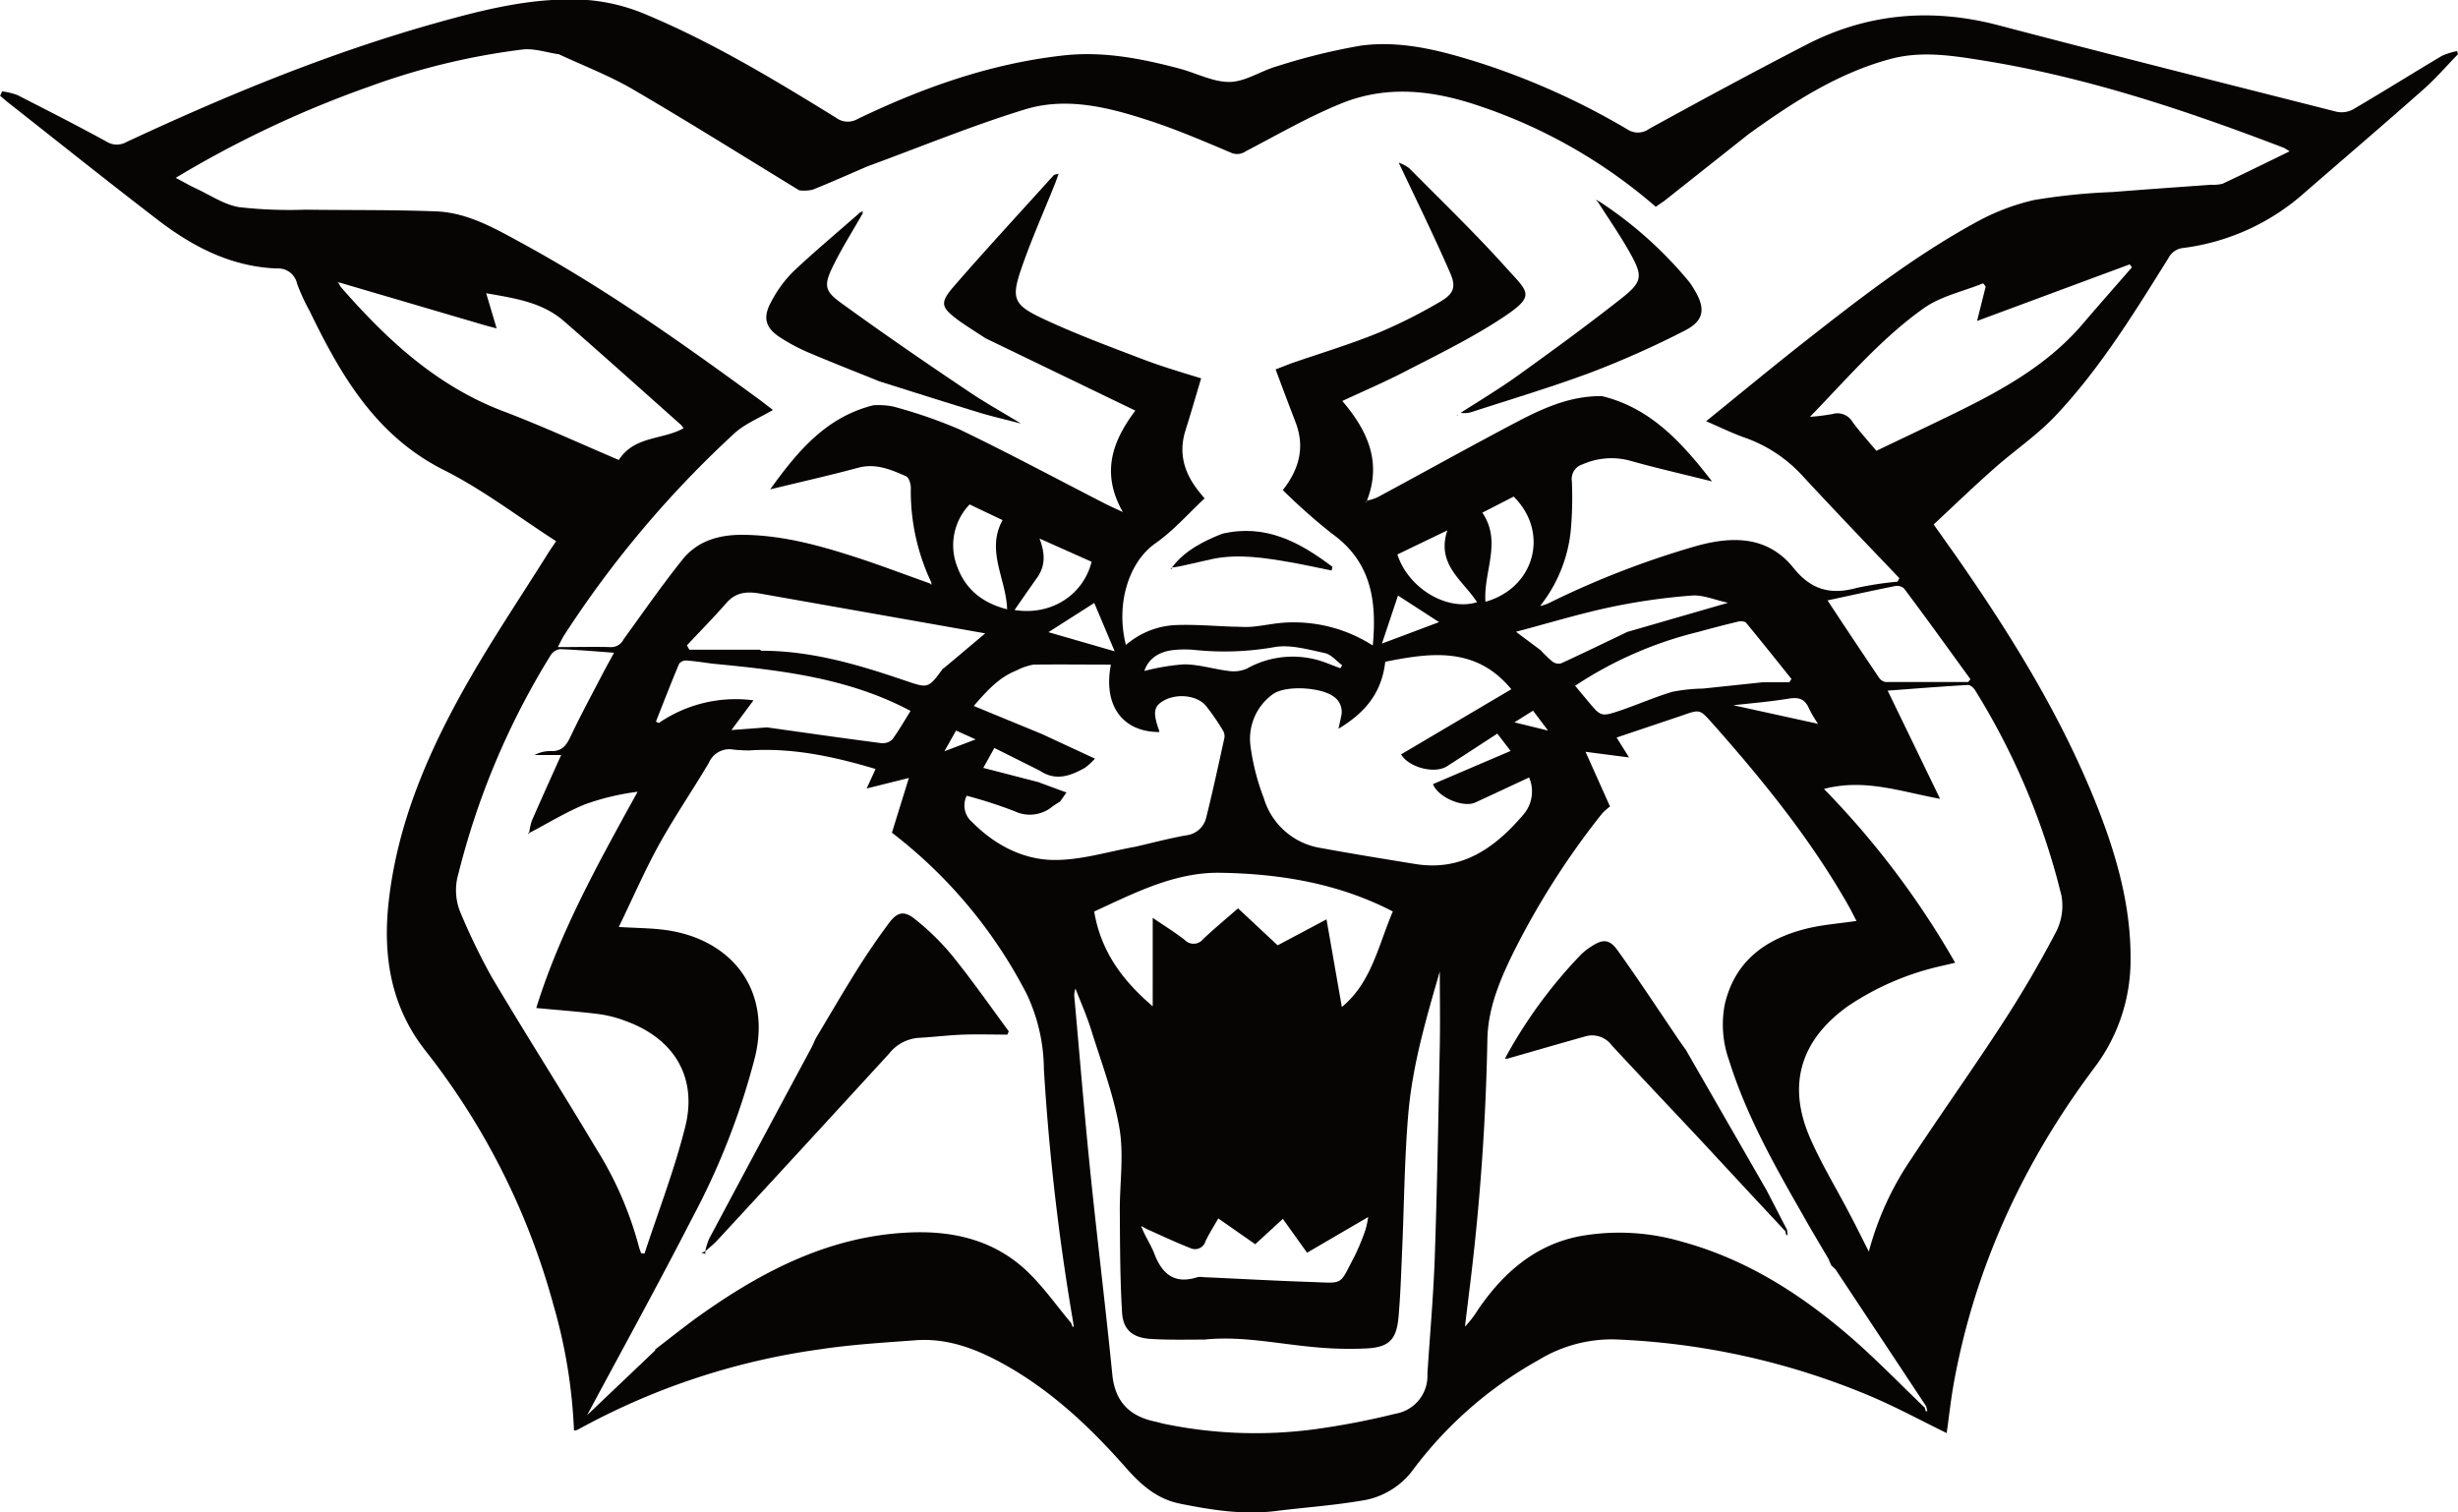 <svg xmlns="http://www.w3.org/2000/svg" viewBox="0 0 370.39 227.89"><defs><style>.a{fill:#070404;}</style></defs><title>Wildcat1 1-color</title><path class="a" d="M235.37,202.24l5.06,1.24-2.26-3-2.79,1.75Zm-84.14,1.23-1.76,3.13,4.71-1.79-2.95-1.33Zm117.16-3.8,12.72,2.79a20.11,20.11,0,0,1-1.37-2.33c-.59-1.39-1.49-1.71-3-1.47-2.87.47-5.77.71-8.39,1ZM224,187.13l-6.18-4-2.42,7.24,8.6-3.23Zm-48.87,4.41-3.08-7.29-6.9,4.4,10,2.89Zm50.13-18.23-7.53,3.63c1.65,5.13,7.54,8.6,12,7.19-2.1-3.28-6.19-5.67-4.47-10.82Zm-65.22,12c5.43.88,10.33-2.18,11.61-7.27l-7.85-3.5c.89,2.3.87,4.17-.36,5.9s-2.26,3.23-3.4,4.87Zm49.07,8.81.3-.48c-.87-.64-1.66-1.64-2.62-1.84-2.5-.53-5.18-1.32-7.59-.9a43.28,43.28,0,0,1-12,.43,15.94,15.94,0,0,0-3.09,0c-2.3.21-3.92,1.34-4.51,3.17a32.93,32.93,0,0,1,5.94-1c2.26,0,4.51.72,6.79,1a5,5,0,0,0,2.7-.35,14.12,14.12,0,0,1,12.12-.82l2,.77Zm-50.84-22.34-5-2.38a8.87,8.87,0,0,0-1.82,9.5c1.26,3.35,3.82,5.38,7.47,6.3-.14-4.61-3.22-8.8-.69-13.43ZM231,184.07c7.47-2.12,9.67-10.49,4.25-15.85l-4.72,2.42c3,4.4.14,8.89.47,13.43Zm51.57-.17c2.63,4,5.15,7.77,7.7,11.56a1.57,1.57,0,0,0,1,.7c4.16,0,8.31,0,12.47,0l.34-.42c-3.31-4.56-6.6-9.14-10-13.67a1.6,1.6,0,0,0-1.34-.37c-3.41.68-6.8,1.43-10.23,2.17Zm-82.11,93.18-4.15,3.81L190.74,277c-.71,1.26-1.4,2.32-1.93,3.45a1.63,1.63,0,0,1-2.21,1.05c-2.17-.85-4.28-1.84-6.4-2.79-.37-.16-.72-.38-1.08-.57.56,1.56,1.49,2.82,2,4.23,1.2,3.09,3.1,4.58,6.49,3.48a2.51,2.51,0,0,1,.86,0c5.32.24,10.65.54,16,.72s4.41.63,6.8-3.86a34,34,0,0,0,1.65-4,14,14,0,0,0,.41-1.92l-9.21,5.38-3.69-5.15Zm-.73-41.26,7.32-3.89,2.31,13.21c4.46-3.67,5.49-9.26,7.68-14.4-8.18-4.24-17-5.69-26-5.83-6.87-.11-12.93,3.06-19,5.84,1,5.92,4.17,10.32,8.82,14.28V231.7c1.83,1.25,3.39,2.21,4.82,3.33a1.84,1.84,0,0,0,2.8-.15c1.74-1.63,3.58-3.16,5.24-4.61l5.93,5.54Zm90.22-74.52c3.4-1.63,6.76-3.22,10.11-4.84,7.72-3.73,15.32-7.64,21-14.33,2.43-2.85,4.91-5.65,7.36-8.47l-.34-.44-23,8.53,1.3-5.19-.38-.48c-3,1.21-6.35,1.92-8.92,3.73-6.38,4.51-11.47,10.5-17.18,16.39a31.88,31.88,0,0,0,3.42-.43,2.62,2.62,0,0,1,3,1.21c1.08,1.47,2.33,2.83,3.56,4.31Zm-52.38,49.25c-2.81,1.31-5.45,2.55-8.1,3.77-1.8.83-5.58-.74-6.38-2.77l11.7-5-2-2.61c-2.62,1.7-5.1,3.33-7.6,4.93-1.82,1.16-5.68.22-6.91-1.8l16.62-9.82c-5.35-6.49-12.2-5.5-19-4.14-.52,4.64-3,7.68-7.05,10.09.18-.81.31-1.35.41-1.89a2.78,2.78,0,0,0-1.2-3c-2-1.39-7.18-1.68-9.1-.31a8.28,8.28,0,0,0-3.36,7.85,34.31,34.31,0,0,0,2,7.81,10.69,10.69,0,0,0,8.61,7.52c4.73.87,9.48,1.64,14.23,2.41,7,1.14,12-2.44,16.21-7.37a5.33,5.33,0,0,0,.94-5.64ZM288.77,282A45.57,45.57,0,0,1,295.18,268c4.51-6.85,9.28-13.54,13.75-20.42,2.9-4.46,5.6-9.07,8.06-13.78a8.59,8.59,0,0,0,.8-5.47,106.62,106.62,0,0,0-13-30.92c-.22-.37-.75-.83-1.12-.8-4,.23-8,.55-12.06.85l7.9,16.31c-6-1.11-11.45-3.1-17.5-1.49a128.85,128.85,0,0,1,19.77,26.19l-2,.47A41.2,41.2,0,0,0,285.64,245c-7.21,5.14-9.23,11.94-5.67,20,1.68,3.82,3.86,7.41,5.8,11.12,1,1.87,1.91,3.75,3,5.88ZM105.85,296.78c1.94-1.5,3.85-3,5.84-4.49,9.68-7,20-12.56,32.28-13.16,6.66-.33,12.85,1.06,17.83,5.71,2.52,2.36,4.53,5.27,6.77,7.93l.2.55.18,0-.09-.74a351.4,351.4,0,0,1-4.4-38.09,26.94,26.94,0,0,0-2.58-11.29,72.33,72.33,0,0,0-20.32-24.33l2.56-8.25-6.37,1.59,1.35-2.94c-6.31-1.89-12.54-3.22-19-2.8a22.15,22.15,0,0,1-2.4-.12,3.36,3.36,0,0,0-3.73,2c-2.45,4.14-5.18,8.12-7.51,12.33-2.2,4-4,8.18-6.06,12.4,2.51.15,4.62.16,6.7.41,9.94,1.2,16.35,8.7,13.84,19.15a108.6,108.6,0,0,1-9.37,24.11c-5.15,10.05-10.61,19.95-15.94,29.9l10.28-9.78ZM270.63,113.61l-12.7,10.06-1.27.87a78.68,78.68,0,0,0-26.55-15.18c-7-2.39-14-3.22-21-.32-4.89,2-9.53,4.69-14.23,7.14a2.26,2.26,0,0,1-2.27.19c-4.05-1.71-8.11-3.46-12.29-4.82-6.1-2-12.46-3.61-18.75-1.67-8,2.46-15.8,5.68-23.69,8.57-2.75,1.18-5.49,2.41-8.27,3.52a6.27,6.27,0,0,1-2,.1c-8.35-5.09-16.64-10.3-25.09-15.23-3.53-2.06-7.41-3.54-11.13-5.28-1.83-.26-3.71-.92-5.49-.72a104.43,104.43,0,0,0-23.18,5.62,159.43,159.43,0,0,0-29.08,13.72c1.16.61,2.13,1.18,3.15,1.65,2.12,1,4.18,2.4,6.41,2.77a67.71,67.71,0,0,0,10,.38c6.6.09,13.2,0,19.79.26,4.75.22,8.87,2.63,12.94,4.85,12.42,6.78,23.93,14.93,35.33,23.27.81.59,1.59,1.21,2.37,1.8-2.05,1.22-4.23,2.08-5.83,3.55a158.13,158.13,0,0,0-25.58,30.33c-.35.54-.62,1.12-1,1.86,2.86,0,5.38-.07,7.9,0a2.08,2.08,0,0,0,2-1.16c2.9-4,5.76-8.13,8.86-12,2.2-2.77,5.35-3.75,8.88-3.76,5.95,0,11.58,1.54,17.15,3.34,3.8,1.23,7.54,2.66,11.31,4l.18.22,0-.38a32,32,0,0,1-3.09-14.29c0-.58-.29-1.53-.72-1.72-2.28-1-4.58-2-7.25-1.27-4.29,1.16-8.64,2.13-13.22,3.25,4.14-5.77,8.45-10.92,15.57-12.68a12,12,0,0,1,2.9.18,73.33,73.33,0,0,1,10,3.44c7.42,3.56,14.68,7.47,22,11.22.72.37,1.47.69,2.67,1.26-3.41-6-1.47-10.82,1.88-15.29l-22.59-10.91c-1.32-.88-2.68-1.71-4-2.65-2.71-2-2.94-2.64-.74-5.18,4.91-5.66,10-11.15,15-16.7.16-.17.51-.17.77-.25l0,0c-.19.53-.37,1.07-.58,1.59-1.68,4.19-3.53,8.33-5,12.59-1.58,4.57-1.25,5.55,3.12,7.61,4.91,2.31,10,4.2,15.09,6.14,2.91,1.11,5.92,2,8.85,2.9-.82,2.73-1.56,5.31-2.37,7.87-1.06,3.37-.2,6.32,1.89,9,.27.35.55.69,1,1.22-2.49,2.32-4.71,4.88-7.41,6.77-4.06,2.84-6,9.19-4.45,15.32a12.29,12.29,0,0,1,7.53-3c2.85-.11,5.71.14,8.57.24,1,0,2,.1,3,0,1.76-.16,3.52-.58,5.28-.63a22,22,0,0,1,12.82,3.47c.64-6.78-.25-12.64-6.15-16.86a91.41,91.41,0,0,1-7.41-6.56C203,164,203.8,160.7,202.38,157c-1-2.61-2-5.24-3-7.95l2.32-.9c4.31-1.49,8.69-2.81,12.91-4.51a77.41,77.41,0,0,0,9.48-4.74c2.08-1.19,2.53-2.21,1.63-4.3-2.45-5.63-5.17-11.15-7.79-16.71a6,6,0,0,1,1.57.83c4.88,4.93,9.89,9.75,14.52,14.9,3.64,4.05,4.78,4.29-1.23,8.15-4.51,2.89-9.37,5.25-14.14,7.72-3,1.54-6.07,2.85-9.22,4.32,3.85,4.51,6,9.29,3.67,15.11l-.22.18.16,0,0-.24a9.14,9.14,0,0,0,1.68-.53c7.16-3.86,14.26-7.82,21.46-11.6,3.86-2,7.89-3.73,12.4-3.65,7.28,1.79,11.94,6.89,16.56,12.85-4.42-1.11-8.37-2-12.28-3.1a10.68,10.68,0,0,0-7.2.52,2.3,2.3,0,0,0-1.64,2.56,55.89,55.89,0,0,1-.16,7.36,21.82,21.82,0,0,1-4.62,11.43,5.73,5.73,0,0,0,1.45-.5A133.67,133.67,0,0,1,263,175.6c5.5-1.48,10.63-1.35,14.43,3.38,2.65,3.31,5.61,4.08,9.51,3a50.4,50.4,0,0,1,6.15-.94l.28-.53c-5-5.24-10-10.45-14.88-15.73a21.37,21.37,0,0,0-8.57-5.5c-1.83-.66-3.6-1.53-5.67-2.42,5.09-4.12,9.86-8.07,14.73-11.9,8.21-6.45,16.47-12.87,25.65-17.92a33.58,33.58,0,0,1,9.06-3.52,93.49,93.49,0,0,1,11.8-1.2c5-.4,9.94-.74,14.91-1.1a5.14,5.14,0,0,0,1.69-.16c3.29-1.54,6.54-3.15,10.08-4.87a8.84,8.84,0,0,0-.83-.52C336.54,110,321.57,105,305.88,102.48c-4.57-.73-9.2-1.46-13.83-.22-8,2.15-14.8,6.58-21.42,11.35ZM86.9,218.89l0,0a9.43,9.43,0,0,1,.4-1.82c1.43-3.28,2.91-6.54,4.42-9.91h-4a4.94,4.94,0,0,1,2.41-.59c1.65.08,2.35-.8,3-2.18,1.54-3.26,3.27-6.44,4.93-9.64.49-.93,1-1.85,1.63-3-2.93-.21-5.55-.45-8.18-.54a2,2,0,0,0-1.38.93A115.73,115.73,0,0,0,76.25,225a8.79,8.79,0,0,0,.29,5.9,98.52,98.52,0,0,0,4.71,9.72c5.15,8.68,10.58,17.19,15.75,25.86a53.82,53.82,0,0,1,6.43,14.76c.08.33.22.65.33,1l.52.06c2.08-6.36,4.51-12.62,6.13-19.09,1.87-7.45-1.64-13.26-8.84-15.91a18.43,18.43,0,0,0-4-1.07c-3.16-.4-6.34-.63-9.6-.94,3.55-11.47,9.41-21.95,15.27-32.59a37.56,37.56,0,0,0-7.86,1.87c-2.95,1.2-5.7,2.9-8.53,4.38ZM58.45,136l-.41-.08.23.26a2.3,2.3,0,0,0,.24.44c6.89,7.9,14.41,14.91,24.47,18.73,5.88,2.23,11.6,4.87,17.43,7.35,2.33-3.66,6.58-3,9.75-4.78a3.14,3.14,0,0,0-.39-.52c-5.88-5.22-11.72-10.48-17.65-15.64-3.31-2.88-7.5-3.44-11.7-4.19l1.58,5.3c-1-.26-1.63-.42-2.28-.62L58.45,136Zm105.36,75.32,4.05,1.49-.94,1.35c-.38.25-.77.48-1.14.74a5.33,5.33,0,0,1-5.74.73,71,71,0,0,0-7.21-2.33,3.29,3.29,0,0,0,.85,4c3.34,3.37,7.53,5.59,12.14,5.68,4.14.07,8.3-1.26,12.46-2,2.51-.58,5-1.24,7.53-1.7a3.51,3.51,0,0,0,3.12-2.73c1-4,1.86-8,2.74-12a1.66,1.66,0,0,0-.25-1.12,36,36,0,0,0-2.53-3.67c-1.38-1.65-4.5-1.93-6.5-.72-1.4.85-1.51,1.81-.54,4.51a.58.58,0,0,1,0,.15c-5.59,0-8.48-4.06-7.29-10.16-3.89,0-7.78-.05-11.67,0a8.89,8.89,0,0,0-2.55.88c-2.7,1.06-4.52,3.14-6.45,5.35L164.16,204l8,3.71a10.33,10.33,0,0,1-1.5,1.37c-2.18,1.24-4.42,2.06-6.8.45L157,206.1l-1.67,3,8.46,2.19Zm58.45,89c.38-5.89.91-11.78,1.11-17.67.36-10.56.54-21.12.75-31.67.07-3.79,0-7.59,0-11.2-2,6.93-4.12,14.07-4.75,21.5-.58,6.8-.62,13.64-.92,20.46-.15,3.38-.25,6.77-.55,10.13s-1.4,4.53-4.75,4.72a55.41,55.41,0,0,1-8.4-.24c-5.36-.51-10.68-1.66-16.11-1.09-2.69,0-5.39.07-8.08-.1s-4.16-1.33-4.32-4c-.31-5.14-.3-10.3-.34-15.45,0-4.12.63-8.35-.06-12.34-.88-5.09-2.77-10-4.32-15-.64-2-1.52-4-2.3-6a2.94,2.94,0,0,0-.15,1.44c.77,8.57,1.47,17.15,2.34,25.71,1.05,10.32,2.33,20.62,3.36,31,.41,4.12,2.6,6.29,6.46,7.1.45.09.89.24,1.33.33a67.65,67.65,0,0,0,22.43.86,115.46,115.46,0,0,0,12.46-2.38,5.78,5.78,0,0,0,4.8-6.08Zm60.56-17,0,0c-1.36-2.32-2.75-4.62-4.08-7-4.24-7.4-8.42-14.84-11-23.05a16.06,16.06,0,0,1-.69-8.47c1.5-6.54,6.08-9.88,12.2-11.44,2.46-.62,5-.8,7.66-1.19-.42-.79-.81-1.61-1.26-2.39-5.69-10-12.93-18.92-20.56-27.51-1.8-2-1.79-2-4.46-1.06l-9.87,3.32,1.88,3-6.56-.85,3.69,8.24a8.92,8.92,0,0,0-1.2,1.07,118.91,118.91,0,0,0-13.46,21.14c-2,4.1-3.74,8.29-3.82,12.92A357.73,357.73,0,0,1,228.68,287q-.39,3.16-.77,6.31a15.34,15.34,0,0,0,2-2.61c3.76-5.47,8.51-9.67,15.2-11a33.48,33.48,0,0,1,15.51.81c9.67,2.64,17.89,7.89,25.37,14.35,3.89,3.36,7.47,7.09,11.2,10.65l.17.57.22-.06-.16-.69q-6.81-10.3-13.64-20.6a3.43,3.43,0,0,0-.62-.57l-.38-.81ZM149.36,194.1l6.26-5.27-33.95-6c-1.88-.33-3.57-.24-5,1.36-1.92,2.2-4,4.31-6,6.45l.37.65h10.61c.1.06.2.16.29.16,7.55,0,14.64,2.12,21.67,4.52,3.44,1.17,3.44,1.17,5.67-1.88Zm123.43,2.1h4l.32-.5c-2.27-2.83-4.53-5.67-6.84-8.47-.19-.23-.83-.26-1.2-.17-2,.48-4,1-6,1.55a58.73,58.73,0,0,0-18.56,8.12l1.89,2.26c2,2.41,2,2.45,5,1.44,2.6-.89,5.12-2,7.75-2.79a26,26,0,0,1,4.63-.49l9-.95Zm-158.31-2.81c-1.3-.17-2.6-.38-3.91-.47a1.32,1.32,0,0,0-1.08.5c-1.21,2.89-2.34,5.8-3.49,8.71l.43.21a20.52,20.52,0,0,1,14.27-3.42l-3.32,4.48,5.36-.4c5.72.8,11.44,1.63,17.18,2.37a2.13,2.13,0,0,0,1.7-.55c1-1.37,1.86-2.88,2.75-4.3-9.37-5-19.62-6.14-29.9-7.13Zm137.76-4.74,15.32-4.43c-2.06-.44-3.79-1.22-5.44-1.09a93.64,93.64,0,0,0-12,1.69c-4.79,1-9.49,2.44-14.52,3.77l3.7,2.77a19.41,19.41,0,0,0,1.84,1.76,1.53,1.53,0,0,0,1.28.22c3.31-1.52,6.58-3.11,9.86-4.68ZM93.65,308.92a79.56,79.56,0,0,0-3.1-18.9,107.46,107.46,0,0,0-19.28-38.3c-5.2-6.62-6.43-14.2-5.56-22.27,1.26-11.68,5.77-22.28,11.44-32.38,3.93-7,8.43-13.65,12.69-20.46.33-.53.69-1,1.12-1.67-5.71-3.67-11-7.76-16.95-10.74-10.27-5.19-15.5-14.28-20.22-24a29.83,29.83,0,0,1-1.86-4.06,2.91,2.91,0,0,0-3.07-2.3c-6.89-.27-12.71-3.3-18-7.38-7.56-5.8-15-11.75-22.49-17.64l-1.19-1,.3-.67a10.13,10.13,0,0,1,2.31.56c4.49,2.29,9,4.59,13.41,7a2.92,2.92,0,0,0,3,.08c15-7,30.32-13.33,46.3-17.84,7.58-2.14,15.24-4.09,23.19-3.57a28.5,28.5,0,0,1,8.92,2.23c10,4.19,19.3,9.82,28.53,15.51a2.93,2.93,0,0,0,3.25.19c9.86-4.74,20.08-8.37,31.05-9.58,6-.66,11.77.48,17.5,2,2.49.67,5,2,7.43,2s4.78-1.68,7.24-2.37a92.54,92.54,0,0,1,12.65-3.11c6.13-.81,12.08.77,17.91,2.61a110,110,0,0,1,22.19,10,2.88,2.88,0,0,0,3.35-.09c7.83-4.3,15.69-8.55,23.62-12.64,9.27-4.79,19-5.58,29.07-2.92,16.9,4.45,33.86,8.69,50.81,13a3.67,3.67,0,0,0,2.5-.33c4.5-2.64,8.93-5.41,13.41-8.08a10.32,10.32,0,0,1,2.29-.72l.14.47c-1.75,1.79-3.39,3.7-5.26,5.35-5.85,5.17-11.78,10.25-17.68,15.36a33.91,33.91,0,0,1-18.46,8.49,2.83,2.83,0,0,0-2.25,1.55c-5.14,8.23-10.23,16.53-16.9,23.63-2.81,3-6.29,5.34-9.38,8.08s-6,5.53-9.08,8.41c1.09,1.53,2.12,3,3.12,4.4,8.59,12.3,16.48,25,21.9,39.06,2.73,7.11,4.71,14.41,4.65,22.1a26.87,26.87,0,0,1-5.47,16.33c-10.6,14.16-17.92,29.83-21.13,47.32-.47,2.57-.75,5.18-1.11,7.72-3.76-1.84-7.48-3.85-11.36-5.51a110,110,0,0,0-38.75-8.61,21.22,21.22,0,0,0-11.47,3.16A60.1,60.1,0,0,0,220,315a11.77,11.77,0,0,1-7.84,4.56c-4.17.7-8.42,1-12.62,1.52-4.92.64-9.72-.12-14.51-1.08-3.48-.69-5.88-2.78-8.23-5.45-5.53-6.28-11.63-12-19.14-16-3.91-2.08-8-3.52-12.5-3.19-4.8.36-9.63.64-14.39,1.36a105.39,105.39,0,0,0-36.53,12.11,2.58,2.58,0,0,1-.57.15Z" transform="translate(-7.16 -93.38)"/><path class="a" d="M160.9,157.19c-2-.53-4.07-1-6.07-1.6-5.06-1.54-10.1-3.15-15.14-4.73-3.6-1.46-7.22-2.87-10.79-4.39a28.81,28.81,0,0,1-4.09-2.18c-2.28-1.44-2.77-3-1.46-5.39a18.54,18.54,0,0,1,3.32-4.57c3.28-3.1,6.77-6,10.17-9l.3.24c-1.52,2.68-3.19,5.3-4.53,8.07s-1.13,3.63,1.23,5.35c6.3,4.57,12.73,9,19.17,13.32,2.55,1.73,5.26,3.23,7.9,4.84Z" transform="translate(-7.16 -93.38)"/><path class="a" d="M191.36,173.81c6.54-1.52,11.7,1.3,16.59,5l-.14.55c-2.08-.42-4.14-.89-6.23-1.25-3.83-.66-7.68-1.28-11.58-.52l-4.92,1.11c-.44.1-.88.14-1.33.21l0,0c1.93-2.57,4.68-3.93,7.56-5.09Z" transform="translate(-7.16 -93.38)"/><path class="a" d="M166.6,119.6c0-.19,0-.38,0-.09l0,.07,0,0Z" transform="translate(-7.16 -93.38)"/><path class="a" d="M183.76,178.87l0,.24-.22,0,.22-.18,0,0Z" transform="translate(-7.16 -93.38)"/><path class="a" d="M136.84,125.38l.31-.19c0,.14,0,.29,0,.43l-.29-.24Z" transform="translate(-7.16 -93.38)"/><path class="a" d="M248,123.64a60.52,60.52,0,0,1,13.67,12.18,11.49,11.49,0,0,1,.76,1.14c1.78,2.88,1.56,4.75-1.41,6.25A140.13,140.13,0,0,1,247,149.47c-5.89,2.21-11.93,4-17.91,5.95a3.88,3.88,0,0,1-1.83.18c2.87-1.86,5.82-3.61,8.59-5.6,5.3-3.81,10.58-7.66,15.7-11.7,3.09-2.44,3.18-3.31,1.29-6.7-1.49-2.69-3.27-5.22-4.92-7.83l.14-.13Z" transform="translate(-7.16 -93.38)"/><path class="a" d="M247.89,123.77l-.26-.27.4.14-.14.13Z" transform="translate(-7.16 -93.38)"/><polygon class="a" points="219.5 62.57 219.64 62.54 219.62 62.64 219.5 62.57 219.5 62.57"/><path class="a" d="M113.42,282a10.39,10.39,0,0,1,.59-1.92q7.63-14.31,15.31-28.6c.27-.5.49-1,.73-1.55,2.05-3.43,4.06-6.89,6.18-10.28,1.52-2.43,3.13-4.8,4.84-7.1,1.31-1.77,2.34-2,4.07-.57a37,37,0,0,1,5.5,5.41c3,3.7,5.7,7.59,8.53,11.41l-.21.5c-2.19,0-4.38-.07-6.57,0s-4.57.37-6.86.49a6.25,6.25,0,0,0-4.39,2.37q-12.9,14.09-25.86,28.11c-.57.62-1.24,1.14-1.86,1.71Z" transform="translate(-7.16 -93.38)"/><path class="a" d="M113.43,282.34l-.57-.17.58-.2v.37Z" transform="translate(-7.16 -93.38)"/><path class="a" d="M261.25,251.69l12.11,21.06,3.1,6a1.3,1.3,0,0,0-.26.19q-6-6.42-11.94-12.84C259.51,261,254.72,256,250,250.88a3.66,3.66,0,0,0-4-1.3c-3.91,1.1-7.82,2.23-11.72,3.35a1.25,1.25,0,0,0-.21-.27,72.06,72.06,0,0,1,11.33-15.43,9.72,9.72,0,0,1,1.48-1.17c1.74-1.16,2.76-1.21,4,.5,3.23,4.5,6.27,9.14,9.38,13.73l1,1.4Z" transform="translate(-7.16 -93.38)"/><path class="a" d="M276.45,278.74l.08.76-.21,0-.13-.59a1.3,1.3,0,0,1,.26-.19Z" transform="translate(-7.16 -93.38)"/><path class="a" d="M234.32,252.92l-.4,0,.19-.29a1.25,1.25,0,0,1,.21.27Z" transform="translate(-7.16 -93.38)"/><path class="a" d="M86.9,218.89l-.18.2,0-.21.23.06,0,0Z" transform="translate(-7.16 -93.38)"/></svg>